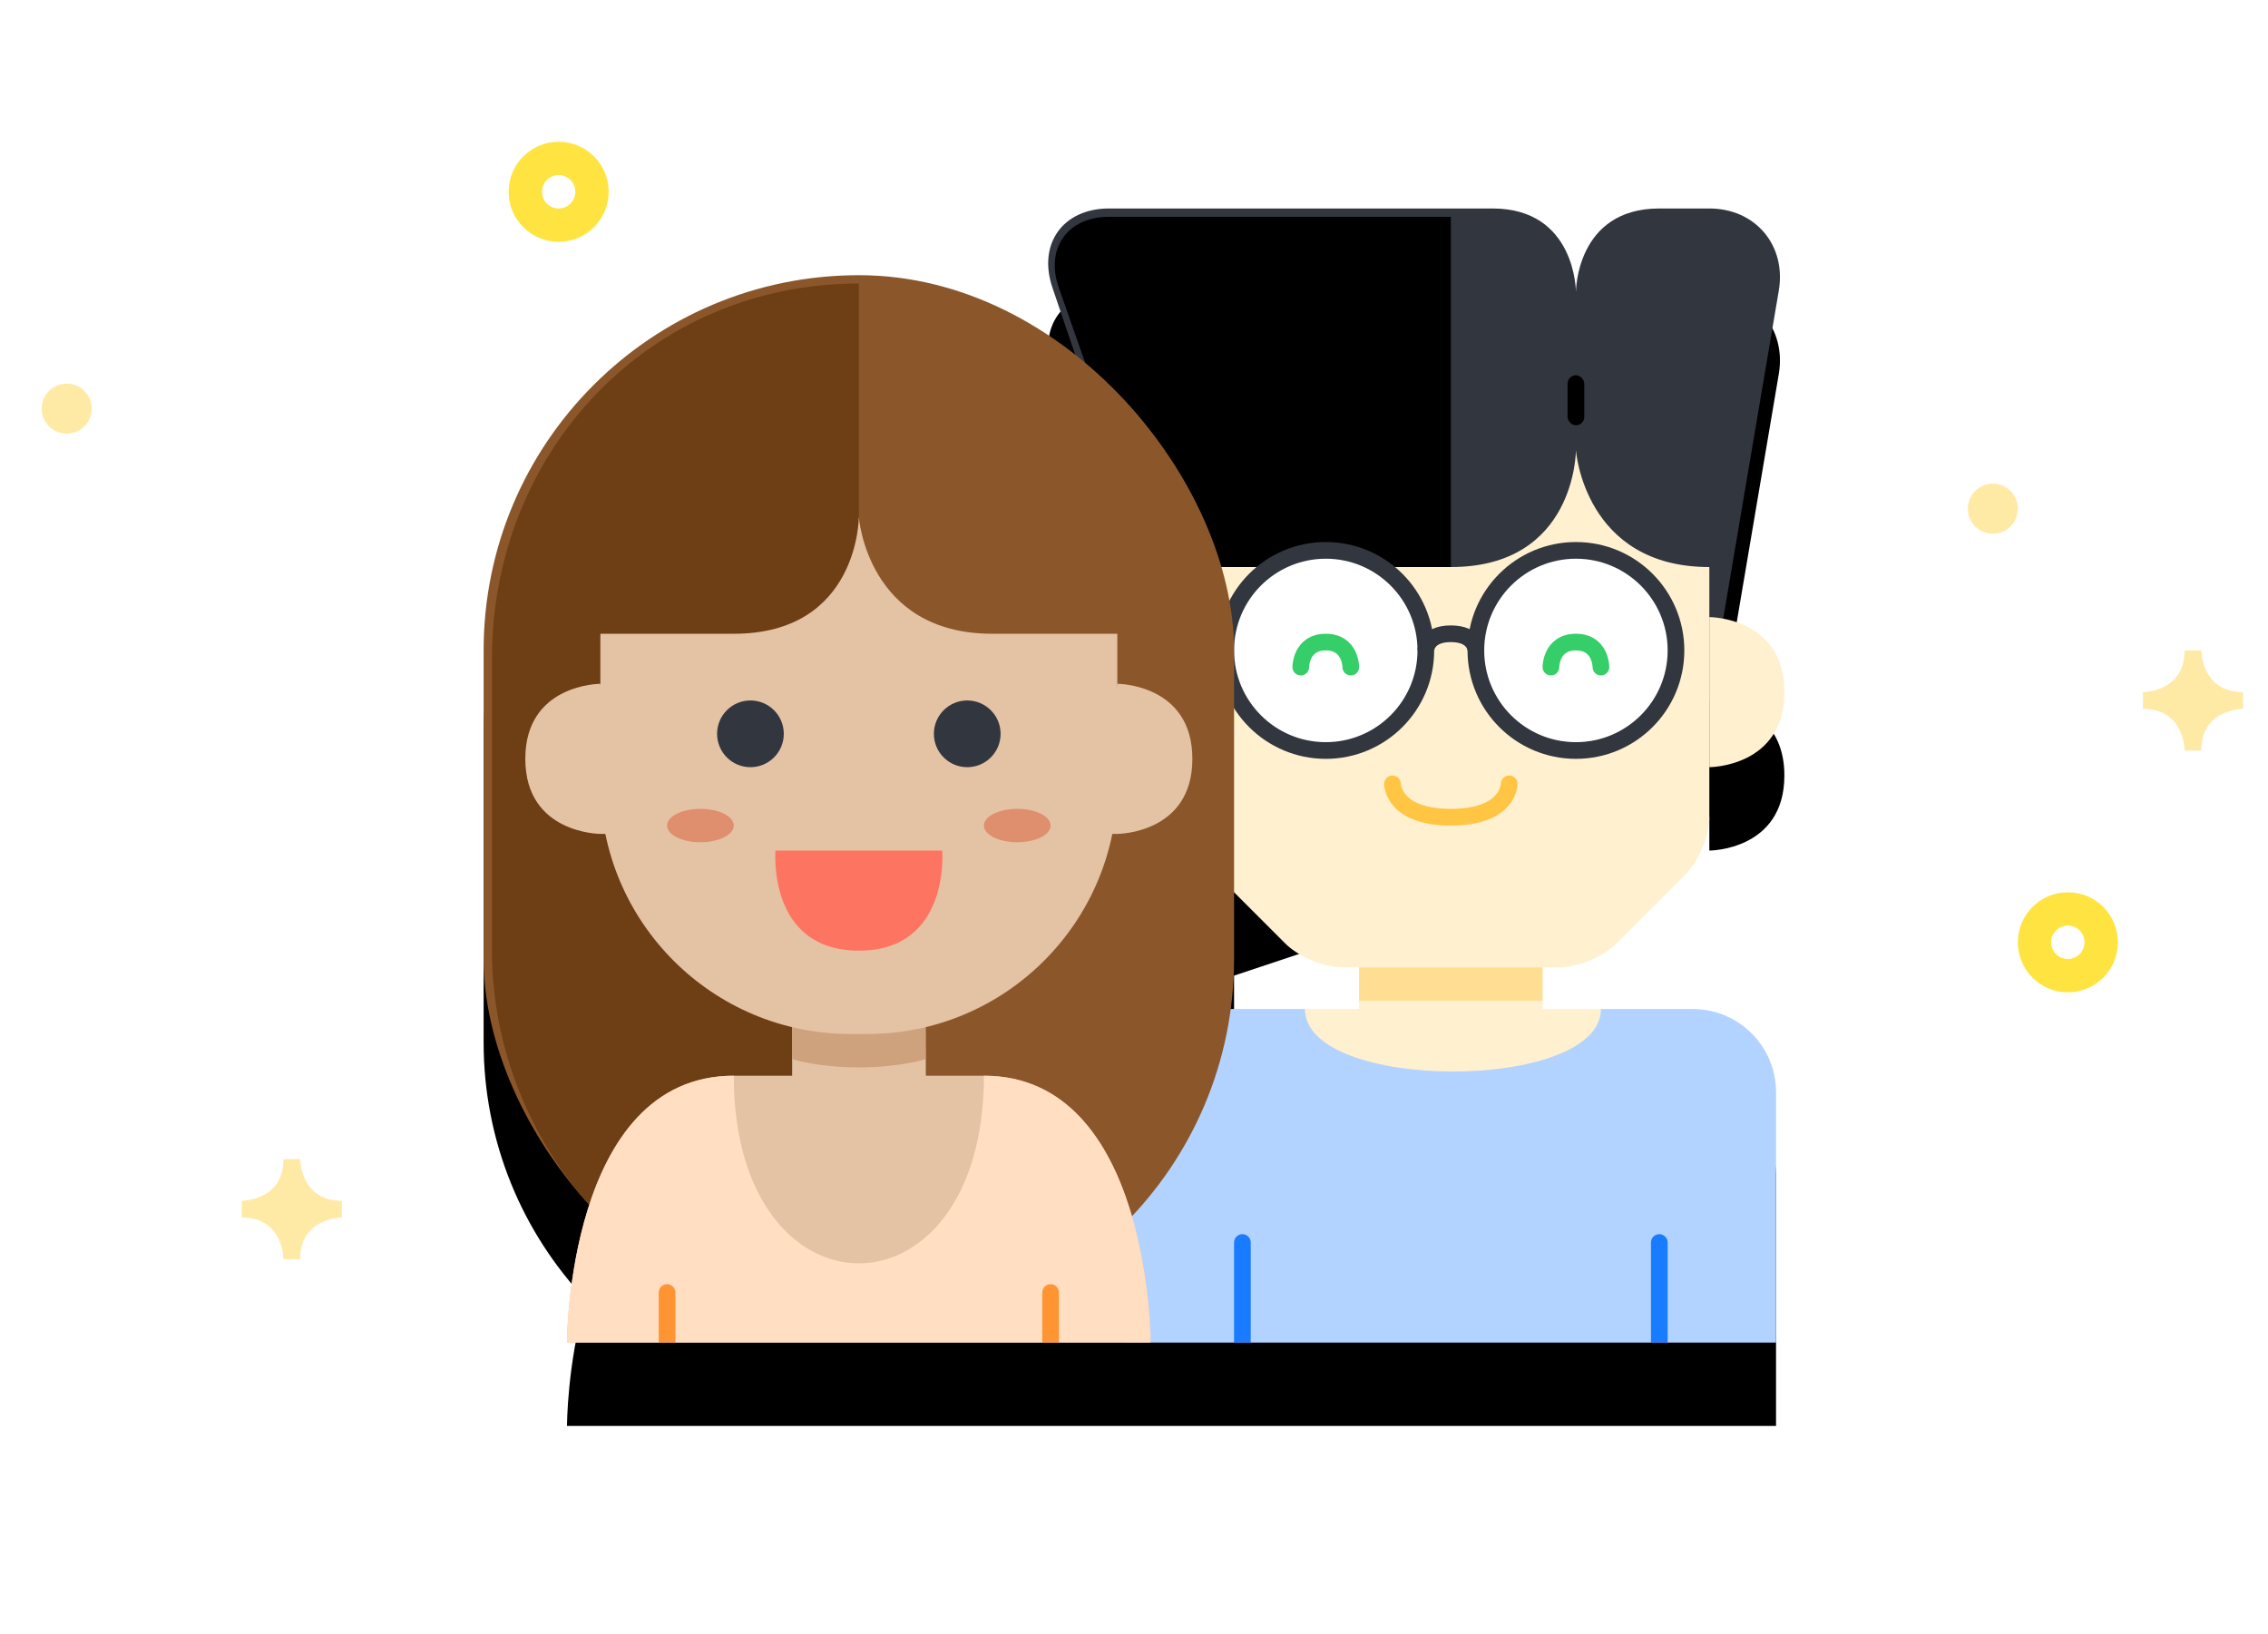 <svg xmlns="http://www.w3.org/2000/svg" xmlns:xlink="http://www.w3.org/1999/xlink" width="272" height="196" viewBox="0 0 272 196">
  <defs>
    <path id="illustration---contacts-b" d="M200,67 L200,71 L200,67 Z M143,90 L143,98.001 C143,100.035 142.865,102.038 142.604,104 L147.746,104 L158,104 L158,99 L180,99 L180,104 L190.504,104 L198.001,104 C203.523,104 208,108.472 208,113.991 L208,144 L131.5,144 L63,144 C63,144 63,136.561 65.242,128.856 C57.652,120.801 53,109.945 53,98.001 L53,60.999 C53,36.147 73.142,16 98,16 C107.408,16 116.142,18.886 123.363,23.822 L121.213,17.479 C119.439,12.244 122.481,8 128.002,8 C128.002,8 164,8 174,8 C184,8 184,18 184,18 C184,18 184,8 194,8 L199.991,8 C205.519,8 209.252,12.41 208.329,17.859 L201.663,57.186 C204.264,57.679 209,59.471 209,66 C209,75 200,75 200,75 L200,71 Z"/>
    <filter id="illustration---contacts-a" width="137.2%" height="142.6%" x="-18.6%" y="-14%" filterUnits="objectBoundingBox">
      <feOffset dy="10" in="SourceAlpha" result="shadowOffsetOuter1"/>
      <feGaussianBlur in="shadowOffsetOuter1" result="shadowBlurOuter1" stdDeviation="8"/>
      <feColorMatrix in="shadowBlurOuter1" values="0 0 0 0 0.222   0 0 0 0 0.377   0 0 0 0 0.585  0 0 0 0.154 0"/>
    </filter>
  </defs>
  <g fill="none" fill-rule="evenodd" transform="translate(5 17)">
    <use fill="#000" filter="url(#illustration---contacts-a)" xlink:href="#illustration---contacts-b"/>
    <g transform="translate(120 8)">
      <path fill="#32363F" d="M1.213,9.479 C-0.561,4.244 2.481,5.79672862e-17 8.002,1.21103398e-16 C8.002,1.21103398e-16 44,6.52257534e-16 54,0 C64,0 64,10 64,10 C64,10 64,0 74,0 L79.991,0 C85.519,0 89.252,4.41 88.329,9.859 L80,59 L18,59 L1.213,9.479 Z"/>
      <path fill="#000" d="M1.978,9.487 C0.333,4.8 3.028,1 7.997,1 L49,1 L49,58 L19,58 L1.978,9.487 Z"/>
      <path fill="#FFF0CF" d="M38,96 L23.993,96 C18.486,96 14.001,100.474 14,105.993 L14,128 L84,128 L84,105.993 C84,100.483 79.526,96 74.008,96 L60,96 L60,88 L38,88 L38,96 Z"/>
      <rect width="22" height="4" x="38" y="91" fill="#FFDE94"/>
      <path fill="#B2D3FF" d="M10,105.991 C10.001,100.473 14.483,96 19.991,96 L31.5,96 C31.5,106 67,106 67,96 L78.001,96 C83.523,96 88,100.472 88,105.991 L88,136 L10,136 L10,105.991 Z"/>
      <path fill="#FFF0CF" d="M20.833,79.833 C19.268,78.268 18,75.208 18,73 L18,43 C18,43 34,43 49,43 C64,43 64,29 64,29 C64,29 65,43 80,43 L80,73 C80,75.209 78.733,78.267 77.167,79.833 L68.833,88.167 C67.268,89.732 64.208,91 62,91 L36,91 C33.791,91 30.733,89.733 29.167,88.167 L20.833,79.833 Z"/>
      <rect width="2" height="6" x="63" y="20" fill="#000" rx="1"/>
      <path fill="#FFF0CF" d="M80,58 C80,49 89,49 89,49 L89,67 C89,67 80,67 80,58 Z" transform="matrix(-1 0 0 1 169 0)"/>
      <g stroke-width="2" transform="translate(22 41)">
        <circle cx="12" cy="12" r="12" fill="#FFF" stroke="#32363F" stroke-linecap="round" stroke-linejoin="round"/>
        <circle cx="42" cy="12" r="12" fill="#FFF" stroke="#32363F" stroke-linecap="round" stroke-linejoin="round"/>
        <path stroke="#FFC543" stroke-linecap="round" d="M20,28 C20,28 20,32 27,32 C34,32 34,28 34,28"/>
        <path stroke="#32363F" d="M24,12 C24,12 24,10 27,10 C30,10 30,12 30,12"/>
        <path stroke="#35CE68" stroke-linecap="round" d="M15 14C15 14 15 11 12 11 9 11 9 14 9 14M45 14C45 14 45 11 42 11 39 11 39 14 39 14"/>
      </g>
      <path fill="#197BFF" d="M23 123.999C23 123.447 23.444 123 24 123L24 123C24.552 123 25 123.447 25 123.999L25 136 23 136 23 123.999zM73 123.999C73 123.447 73.444 123 74 123L74 123C74.552 123 75 123.447 75 123.999L75 136 73 136 73 123.999z"/>
    </g>
    <g transform="translate(53 16)">
      <rect width="90" height="127" fill="#8B572A" rx="45"/>
      <path fill="#6E3E14" d="M1,46 C1,21 20,1 45,1 C45,8 45,118 45,126 C19,126 1,104 1,81 C1,73 1,55.646 1,46 Z"/>
      <path fill="#E4C2A4" d="M35.891,96 C33.648,96 31.634,96 30.001,96 C10,96 10,128 10,128 L80,128 C80,128 80,96 60,96 C57.9,96 55.528,96 53.036,96 L53,88 L37,88 L37,96 Z"/>
      <path fill="#FFDEC1" d="M30.001,96 C30.001,126 60,126 60,96 C80,96 80,128 80,128 L10,128 C10,128 10,96 30.001,96 Z"/>
      <path fill="#CDA27D" d="M37,90 L53,90 L53,94 C53,94 50,95 45,95 C40,95 37,94 37,94 L37,90 Z"/>
      <path fill="#E4C2A4" d="M14,43 C14,43 15,43 30,43 C45,43 45,29 45,29 C45,29 46,43 61,43 L76,43 L76,61.01 C76,77.573 62.566,91 45.999,91 L44.001,91 C27.432,91 14,77.565 14,61.01 L14,43 Z"/>
      <path fill="#DF8E6E" d="M26,68 C23.791,68 22,67.105 22,66 C22,64.895 23.791,64 26,64 C28.209,64 30,64.895 30,66 C30,67.105 28.209,68 26,68 Z M64,68 C61.791,68 60,67.105 60,66 C60,64.895 61.791,64 64,64 C66.209,64 68,64.895 68,66 C68,67.105 66.209,68 64,68 Z"/>
      <path fill="#E4C2A4" d="M5,58 C5,49 14,49 14,49 L16,67 L14,67 C14,67 5,67 5,58 Z"/>
      <path fill="#E4C2A4" d="M74,58 C74,49 83,49 83,49 L85,67 L83,67 C83,67 74,67 74,58 Z" transform="matrix(-1 0 0 1 159 0)"/>
      <g transform="translate(28 51)">
        <circle cx="4" cy="4" r="4" fill="#32363F"/>
        <circle cx="30" cy="4" r="4" fill="#32363F"/>
        <path fill="#FD7461" d="M7,18 L27,18 C27,18 28,30 17,30 C6,30 7,18 7,18 Z"/>
      </g>
      <path fill="#FF9433" d="M67 122.003C67 121.449 67.444 121 68 121L68 121C68.552 121 69 121.438 69 122.003L69 128 67 128 67 122.003zM21 122.003C21 121.449 21.444 121 22 121L22 121C22.552 121 23 121.438 23 122.003L23 128 21 128 21 122.003z"/>
    </g>
    <path fill="#FFEAA5" d="M24,129 L24,127 C24,127 29,127 29,122 L31,122 C31,122 31,127 36,127 L36,129 C36,129 31,129 31,134 L29,134 C29,134 29,129 24,129 Z"/>
    <path fill="#FFE441" fill-rule="nonzero" d="M62,12 C65.314,12 68,9.314 68,6 C68,2.686 65.314,0 62,0 C58.686,0 56,2.686 56,6 C56,9.314 58.686,12 62,12 L62,12 Z M62,8 C60.895,8 60,7.105 60,6 C60,4.895 60.895,4 62,4 C63.105,4 64,4.895 64,6 C64,7.105 63.105,8 62,8 L62,8 Z"/>
    <circle cx="3" cy="32" r="3" fill="#FFEAA5"/>
    <path fill="#FFEAA5" d="M252,68 L252,66 C252,66 257,66 257,61 L259,61 C259,61 259,66 264,66 L264,68 C264,68 259,68 259,73 L257,73 C257,73 257,68 252,68 Z"/>
    <path fill="#FFE441" fill-rule="nonzero" d="M243,102 C246.314,102 249,99.314 249,96 C249,92.686 246.314,90 243,90 C239.686,90 237,92.686 237,96 C237,99.314 239.686,102 243,102 L243,102 Z M243,98 C241.895,98 241,97.105 241,96 C241,94.895 241.895,94 243,94 C244.105,94 245,94.895 245,96 C245,97.105 244.105,98 243,98 L243,98 Z"/>
    <circle cx="234" cy="44" r="3" fill="#FFEAA5"/>
  </g>
</svg>
